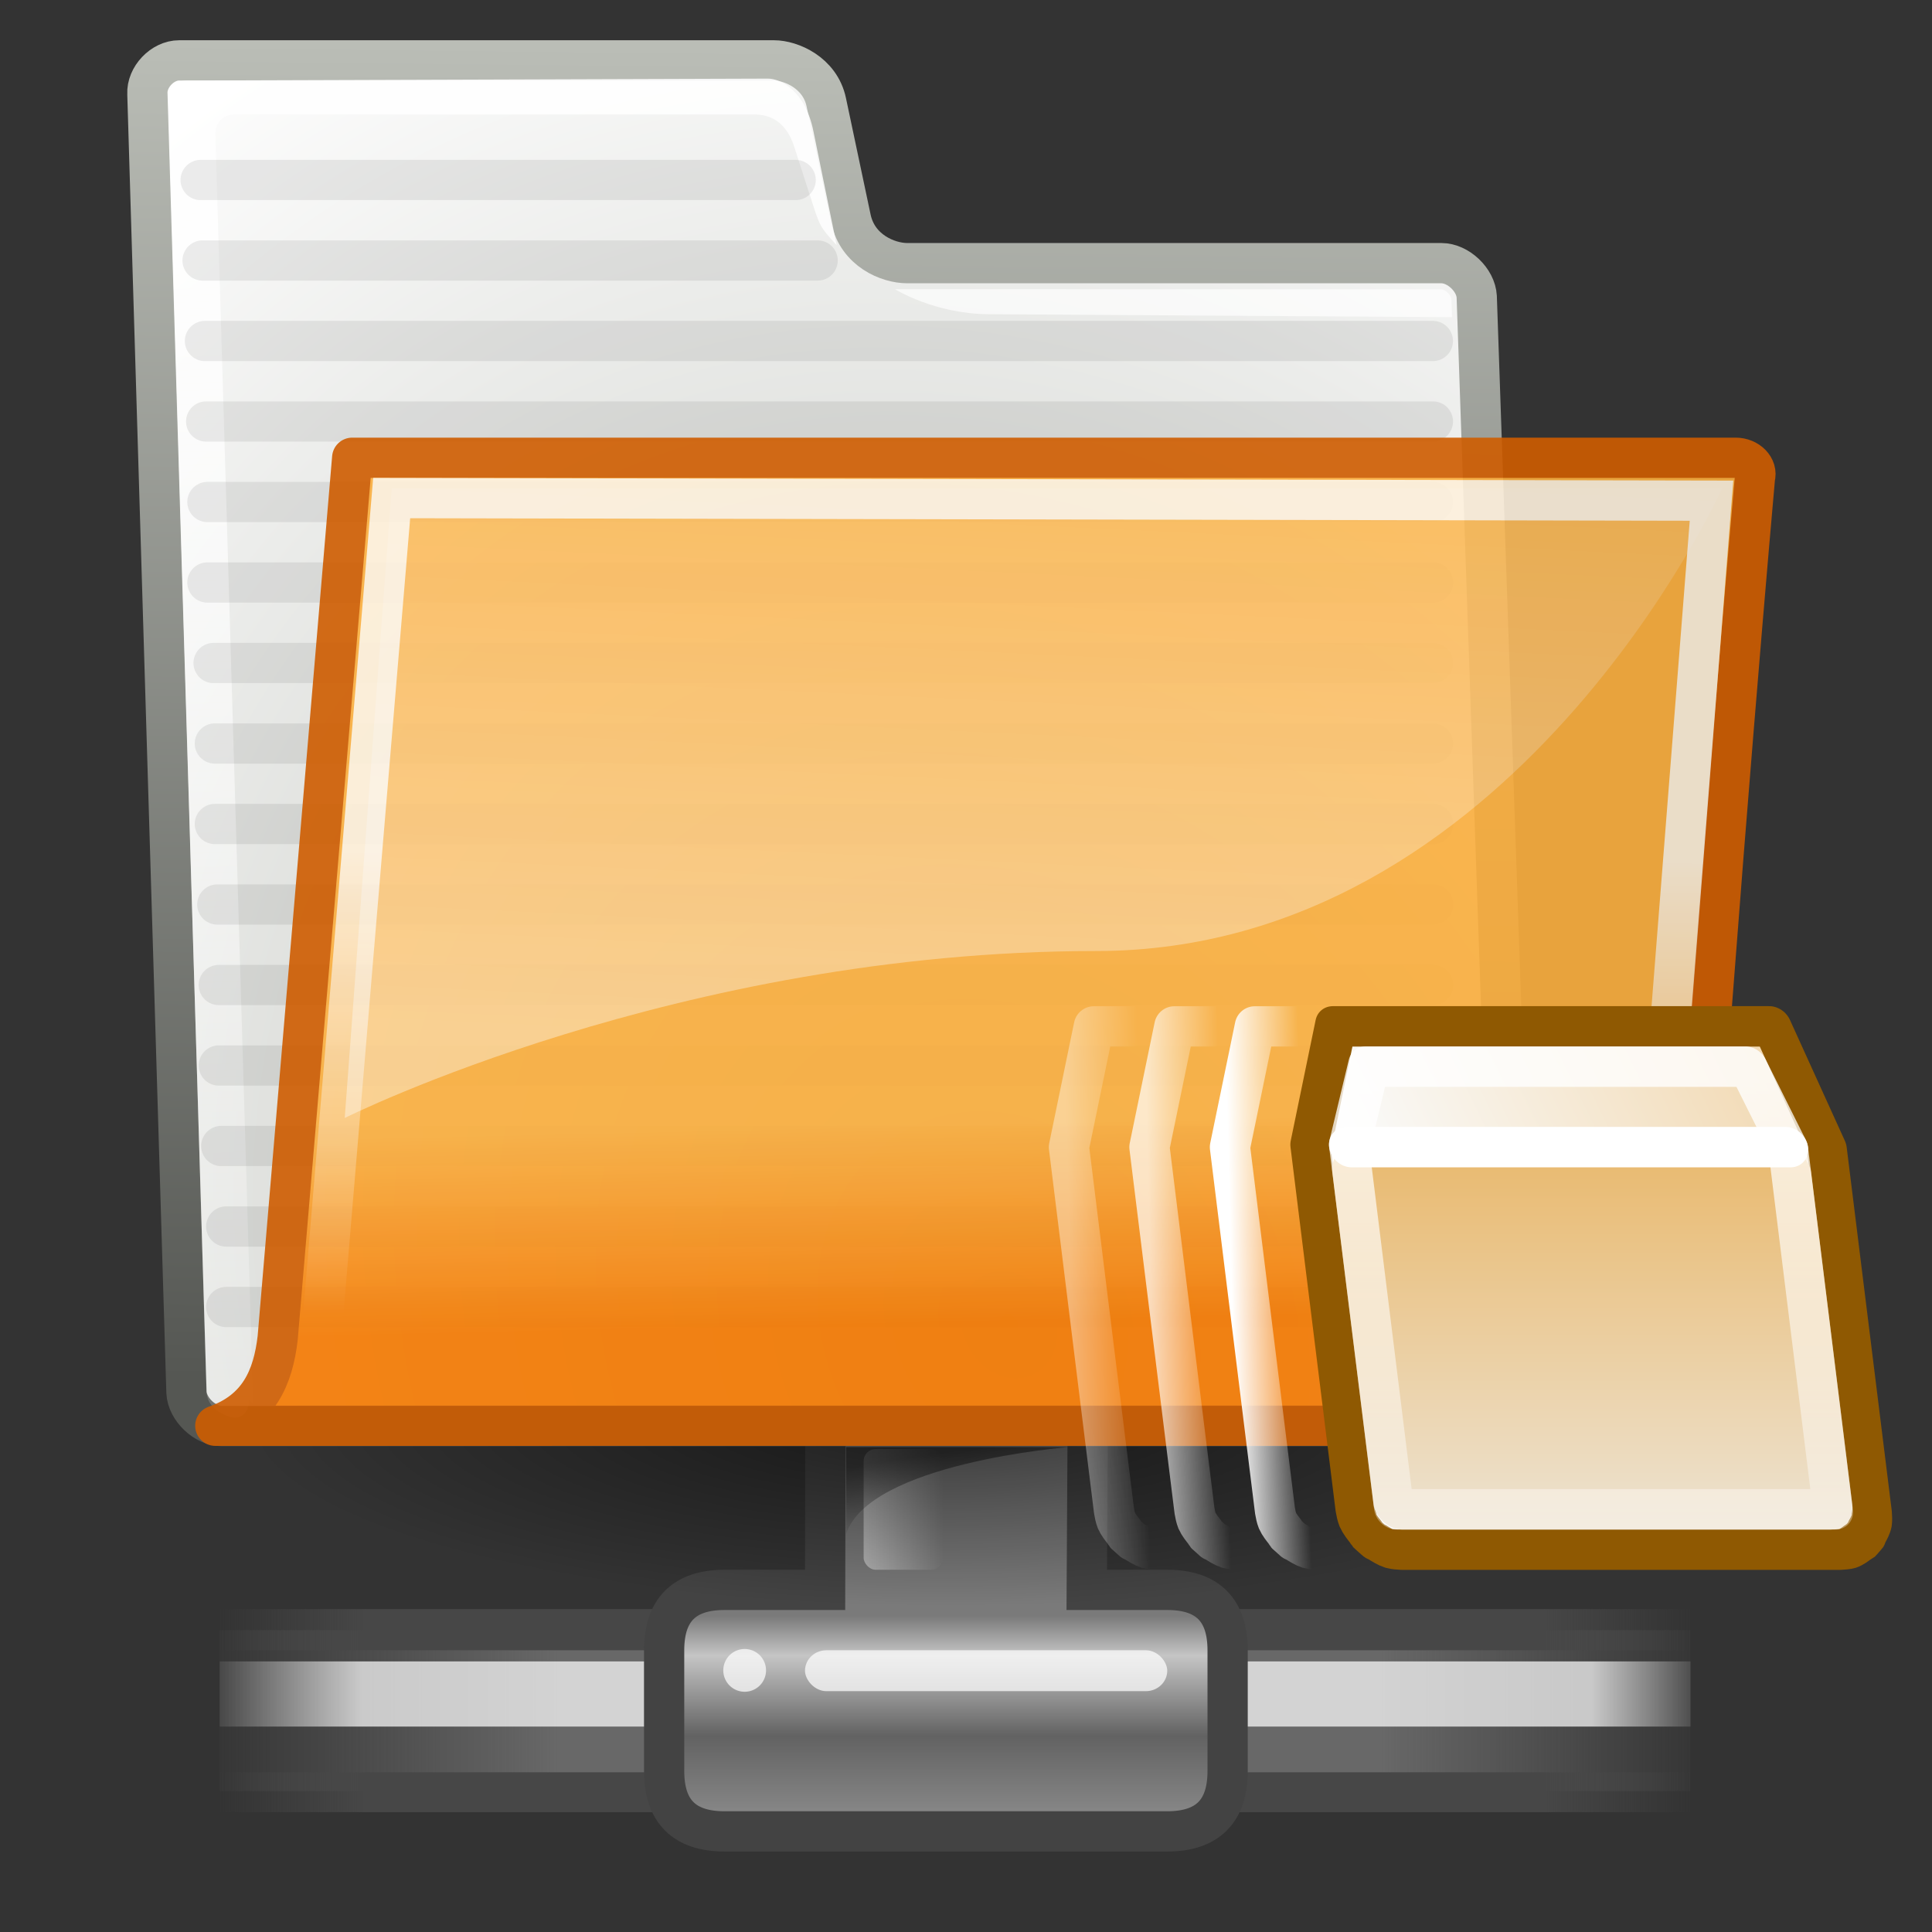<?xml version="1.0" encoding="UTF-8" standalone="no"?>
<!-- Created with Inkscape (http://www.inkscape.org/) -->
<svg
   xmlns:dc="http://purl.org/dc/elements/1.1/"
   xmlns:cc="http://web.resource.org/cc/"
   xmlns:rdf="http://www.w3.org/1999/02/22-rdf-syntax-ns#"
   xmlns:svg="http://www.w3.org/2000/svg"
   xmlns="http://www.w3.org/2000/svg"
   xmlns:xlink="http://www.w3.org/1999/xlink"
   xmlns:sodipodi="http://sodipodi.sourceforge.net/DTD/sodipodi-0.dtd"
   xmlns:inkscape="http://www.inkscape.org/namespaces/inkscape"
   width="48"
   height="48"
   id="svg97"
   sodipodi:version="0.32"
   inkscape:version="0.45"
   sodipodi:docbase="/home/lapo/Icone/tangerine-icon-theme/scalable/places"
   sodipodi:docname="folder-remote-ftp.svg"
   inkscape:export-filename="/home/lapo/Desktop/folder-remote-ftp.png"
   inkscape:export-xdpi="90.000000"
   inkscape:export-ydpi="90.000000"
   version="1.0"
   inkscape:output_extension="org.inkscape.output.svg.inkscape">
  <rect width="100%" height="100%" fill="#333333" stroke="none"/>
  <defs
     id="defs3">
    <linearGradient
       id="linearGradient3559">
      <stop
         style="stop-color:#ffffff;stop-opacity:1;"
         offset="0"
         id="stop3561" />
      <stop
         style="stop-color:#ffffff;stop-opacity:0;"
         offset="1"
         id="stop3563" />
    </linearGradient>
    <linearGradient
       inkscape:collect="always"
       id="linearGradient2564">
      <stop
         style="stop-color:#e9b96e;stop-opacity:1;"
         offset="0"
         id="stop2566" />
      <stop
         style="stop-color:#eeeeec"
         offset="1"
         id="stop2568" />
    </linearGradient>
    <linearGradient
       inkscape:collect="always"
       id="linearGradient2540">
      <stop
         style="stop-color:#e9b96e;stop-opacity:1;"
         offset="0"
         id="stop2542" />
      <stop
         style="stop-color:#fafaf9;stop-opacity:1"
         offset="1"
         id="stop2544" />
    </linearGradient>
    <linearGradient
       inkscape:collect="always"
       id="linearGradient2510">
      <stop
         style="stop-color:#ffffff;stop-opacity:1;"
         offset="0"
         id="stop2512" />
      <stop
         style="stop-color:#ffffff;stop-opacity:0;"
         offset="1"
         id="stop2514" />
    </linearGradient>
    <linearGradient
       inkscape:collect="always"
       id="linearGradient9806">
      <stop
         style="stop-color:#000000;stop-opacity:1;"
         offset="0"
         id="stop9808" />
      <stop
         style="stop-color:#000000;stop-opacity:0;"
         offset="1"
         id="stop9810" />
    </linearGradient>
    <linearGradient
       id="linearGradient9766">
      <stop
         style="stop-color:#f57900"
         offset="0"
         id="stop9768" />
      <stop
         style="stop-color:#fcaf3e"
         offset="1"
         id="stop9770" />
    </linearGradient>
    <linearGradient
       id="linearGradient319">
      <stop
         id="stop320"
         offset="0"
         style="stop-color:#ffffff;stop-opacity:1;" />
      <stop
         id="stop321"
         offset="1"
         style="stop-color:#ffffff;stop-opacity:0;" />
    </linearGradient>
    <linearGradient
       id="linearGradient1789">
      <stop
         style="stop-color:#babdb6"
         offset="0"
         id="stop1790" />
      <stop
         style="stop-color:#ffffff;stop-opacity:1;"
         offset="1"
         id="stop1791" />
    </linearGradient>
    <linearGradient
       id="linearGradient3983">
      <stop
         style="stop-color:#ffffff;stop-opacity:0.876;"
         offset="0"
         id="stop3984" />
      <stop
         style="stop-color:#fffffe;stop-opacity:0;"
         offset="1"
         id="stop3985" />
    </linearGradient>
    <linearGradient
       y2="31.49"
       x2="28.784"
       y1="29.943"
       x1="28.633"
       gradientTransform="matrix(0.811,0,0,1.233,0.457,-0.852)"
       gradientUnits="userSpaceOnUse"
       id="linearGradient1437"
       xlink:href="#linearGradient264"
       inkscape:collect="always" />
    <linearGradient
       id="linearGradient264">
      <stop
         style="stop-color:#000000;stop-opacity:0.503;"
         offset="0"
         id="stop265" />
      <stop
         style="stop-color:#000000;stop-opacity:0;"
         offset="1"
         id="stop266" />
    </linearGradient>
    <linearGradient
       y2="22.228"
       x2="38.105"
       y1="22.228"
       x1="36.373"
       gradientTransform="matrix(1.139,0,0,1.732,-19.96,-0.977)"
       gradientUnits="userSpaceOnUse"
       id="linearGradient1439"
       xlink:href="#linearGradient218"
       inkscape:collect="always" />
    <linearGradient
       id="linearGradient218">
      <stop
         style="stop-color:#ffffff;stop-opacity:0.449;"
         offset="0"
         id="stop219" />
      <stop
         style="stop-color:#ffffff;stop-opacity:0;"
         offset="1"
         id="stop222" />
    </linearGradient>
    <linearGradient
       inkscape:collect="always"
       xlink:href="#linearGradient204"
       id="linearGradient203"
       gradientTransform="matrix(0.984,0,0,1.016,0.457,0.523)"
       x1="23.1"
       y1="39.026"
       x2="23.1"
       y2="43.915"
       gradientUnits="userSpaceOnUse" />
    <linearGradient
       id="linearGradient204">
      <stop
         style="stop-color:#7a7a7a;stop-opacity:1;"
         offset="0"
         id="stop205" />
      <stop
         style="stop-color:#c5c5c5;stop-opacity:1;"
         offset="0.198"
         id="stop207" />
      <stop
         style="stop-color:#626262;stop-opacity:1;"
         offset="0.599"
         id="stop208" />
      <stop
         style="stop-color:#888888;stop-opacity:1;"
         offset="1"
         id="stop206" />
    </linearGradient>
    <linearGradient
       y2="117.827"
       x2="15.343"
       y1="117.827"
       x1="1.642"
       gradientTransform="matrix(2.74,0,0,0.148,0.457,24.709)"
       gradientUnits="userSpaceOnUse"
       id="linearGradient1441"
       xlink:href="#linearGradient178"
       inkscape:collect="always" />
    <linearGradient
       id="linearGradient178">
      <stop
         style="stop-color:#ffffff;stop-opacity:0;"
         offset="0"
         id="stop179" />
      <stop
         style="stop-color:#ffffff;stop-opacity:0.707;"
         offset="0.108"
         id="stop180" />
      <stop
         style="stop-color:#ffffff;stop-opacity:0.707;"
         offset="0.921"
         id="stop181" />
      <stop
         style="stop-color:#ffffff;stop-opacity:0;"
         offset="1"
         id="stop182" />
    </linearGradient>
    <linearGradient
       y2="372.578"
       x2="5.086"
       y1="372.578"
       x1="0.612"
       gradientTransform="matrix(8.169,0,0,0.229,0.457,-36.568)"
       gradientUnits="userSpaceOnUse"
       id="linearGradient1443"
       xlink:href="#linearGradient272"
       inkscape:collect="always" />
    <linearGradient
       id="linearGradient272">
      <stop
         style="stop-color:#474747;stop-opacity:0;"
         offset="0"
         id="stop273" />
      <stop
         style="stop-color:#474747;stop-opacity:1;"
         offset="0.1"
         id="stop275" />
      <stop
         style="stop-color:#474747;stop-opacity:1;"
         offset="0.9"
         id="stop276" />
      <stop
         style="stop-color:#474747;stop-opacity:0;"
         offset="1"
         id="stop274" />
    </linearGradient>
    <linearGradient
       y2="372.578"
       x2="5.086"
       y1="372.578"
       x1="0.612"
       gradientTransform="matrix(8.169,0,0,0.221,0.457,-37.868)"
       gradientUnits="userSpaceOnUse"
       id="linearGradient1445"
       xlink:href="#linearGradient272"
       inkscape:collect="always" />
    <linearGradient
       y2="117.827"
       x2="15.343"
       y1="117.827"
       x1="1.642"
       gradientTransform="matrix(2.74,0,0,0.365,0.457,-0.477)"
       gradientUnits="userSpaceOnUse"
       id="linearGradient1447"
       xlink:href="#linearGradient158"
       inkscape:collect="always" />
    <linearGradient
       id="linearGradient158">
      <stop
         style="stop-color:#686868;stop-opacity:0;"
         offset="0"
         id="stop159" />
      <stop
         style="stop-color:#686868;stop-opacity:1;"
         offset="0.238"
         id="stop162" />
      <stop
         style="stop-color:#686868;stop-opacity:1;"
         offset="0.781"
         id="stop163" />
      <stop
         style="stop-color:#686868;stop-opacity:0;"
         offset="1"
         id="stop160" />
    </linearGradient>
    <radialGradient
       inkscape:collect="always"
       xlink:href="#linearGradient9806"
       id="radialGradient1555"
       gradientUnits="userSpaceOnUse"
       gradientTransform="matrix(1,0,0,0.242,4.618518e-13,31.506)"
       cx="24.351"
       cy="41.592"
       fx="24.351"
       fy="41.592"
       r="19.136" />
    <linearGradient
       gradientUnits="userSpaceOnUse"
       y2="38.277"
       x2="0.929"
       y1="5.09"
       x1="1.282"
       id="linearGradient2284"
       xlink:href="#linearGradient2278"
       inkscape:collect="always" />
    <linearGradient
       gradientUnits="userSpaceOnUse"
       y2="9.769"
       x2="23.688"
       y1="30.099"
       x1="22.736"
       id="linearGradient2274"
       xlink:href="#linearGradient2268"
       inkscape:collect="always" />
    <linearGradient
       y2="46.689"
       x2="12.854"
       y1="32.567"
       x1="13.036"
       gradientTransform="matrix(1.317,0,0,0.816,-0.88,-1.318)"
       gradientUnits="userSpaceOnUse"
       id="linearGradient2259"
       xlink:href="#linearGradient319"
       inkscape:collect="always" />
    <linearGradient
       y2="32.05"
       x2="22.065"
       y1="36.988"
       x1="22.176"
       gradientUnits="userSpaceOnUse"
       id="linearGradient2257"
       xlink:href="#linearGradient9766"
       inkscape:collect="always" />
    <linearGradient
       y2="66.834"
       x2="9.898"
       y1="13.773"
       x1="6.23"
       gradientTransform="matrix(1.517,0,0,0.709,-0.88,-1.318)"
       gradientUnits="userSpaceOnUse"
       id="linearGradient491"
       xlink:href="#linearGradient3983"
       inkscape:collect="always" />
    <radialGradient
       r="30.905"
       fy="37.518"
       fx="20.706"
       cy="37.518"
       cx="20.706"
       gradientTransform="matrix(1.055,-2.734504e-2,0.178,1.191,-3.572,-7.125)"
       gradientUnits="userSpaceOnUse"
       id="radialGradient238"
       xlink:href="#linearGradient1789"
       inkscape:collect="always" />
    <linearGradient
       id="linearGradient2268"
       inkscape:collect="always">
      <stop
         id="stop2270"
         offset="0"
         style="stop-color:#ffffff;stop-opacity:1;" />
      <stop
         id="stop2272"
         offset="1"
         style="stop-color:#ffffff;stop-opacity:0;" />
    </linearGradient>
    <linearGradient
       id="linearGradient2278"
       inkscape:collect="always">
      <stop
         id="stop2280"
         offset="0"
         style="stop-color:#babdb6" />
      <stop
         id="stop2282"
         offset="1"
         style="stop-color:#555753" />
    </linearGradient>
    <linearGradient
       inkscape:collect="always"
       xlink:href="#linearGradient2540"
       id="linearGradient1477"
       gradientUnits="userSpaceOnUse"
       gradientTransform="translate(-13.5,-10.125)"
       x1="52.665"
       y1="24.479"
       x2="32.946"
       y2="31.704" />
    <linearGradient
       inkscape:collect="always"
       xlink:href="#linearGradient2564"
       id="linearGradient1479"
       gradientUnits="userSpaceOnUse"
       gradientTransform="translate(-13.5,-10.125)"
       x1="43.487"
       y1="31.5"
       x2="43.487"
       y2="43.581" />
    <linearGradient
       inkscape:collect="always"
       xlink:href="#linearGradient2510"
       id="linearGradient1481"
       gradientUnits="userSpaceOnUse"
       gradientTransform="translate(-13.5,-10.125)"
       x1="31.782"
       y1="29.869"
       x2="31.782"
       y2="48.894" />
    <linearGradient
       inkscape:collect="always"
       xlink:href="#linearGradient3559"
       id="linearGradient1483"
       gradientUnits="userSpaceOnUse"
       x1="30.535"
       y1="32.444"
       x2="32.351"
       y2="32.399" />
    <linearGradient
       inkscape:collect="always"
       xlink:href="#linearGradient3559"
       id="linearGradient1485"
       gradientUnits="userSpaceOnUse"
       gradientTransform="translate(-2,0)"
       x1="30.535"
       y1="32.444"
       x2="32.351"
       y2="32.399" />
    <linearGradient
       inkscape:collect="always"
       xlink:href="#linearGradient3559"
       id="linearGradient1487"
       gradientUnits="userSpaceOnUse"
       gradientTransform="translate(-4,0)"
       x1="30.535"
       y1="32.444"
       x2="32.351"
       y2="32.399" />
  </defs>
  <sodipodi:namedview
     fill="#fce94f"
     id="base"
     pagecolor="#ffffff"
     bordercolor="#666666"
     borderopacity="1"
     inkscape:pageopacity="0.0"
     inkscape:pageshadow="2"
     inkscape:zoom="1"
     inkscape:cx="31.16616"
     inkscape:cy="24.446515"
     inkscape:current-layer="layer1"
     showgrid="false"
     inkscape:grid-bbox="false"
     inkscape:document-units="px"
     inkscape:window-width="1036"
     inkscape:window-height="945"
     inkscape:window-x="224"
     inkscape:window-y="26"
     inkscape:showpageshadow="false"
     stroke="#eeeeec"
     showborder="false"
     inkscape:guide-bbox="true"
     inkscape:guide-points="true"
     gridspacingx="0.5px"
     gridspacingy="0.5px"
     gridempspacing="2"
     inkscape:grid-points="true"
     showguides="true" />
  <g
     id="layer1"
     inkscape:label="Folder"
     inkscape:groupmode="layer"
     style="display:inline">
    <g
       id="g1405">
      <g
         transform="translate(-5.273559e-16,-2.2756e-2)"
         id="g1537">
        <g
           id="g1539"
           inkscape:label="Folder">
          <rect
             y="40.523"
             x="5.457"
             height="4"
             width="36.543"
             id="rect69"
             style="color:#000000;fill:url(#linearGradient1447);fill-opacity:1;fill-rule:nonzero;stroke:none;stroke-width:1;stroke-linecap:butt;stroke-linejoin:miter;marker:none;marker-start:none;marker-mid:none;marker-end:none;stroke-miterlimit:4;stroke-dashoffset:0;stroke-opacity:1;visibility:visible;display:block;overflow:visible" />
          <rect
             y="44.055"
             x="5.457"
             height="0.99"
             width="36.543"
             id="rect255"
             style="color:#000000;fill:url(#linearGradient1445);fill-opacity:1;fill-rule:nonzero;stroke:none;stroke-width:1;stroke-linecap:butt;stroke-linejoin:miter;marker:none;marker-start:none;marker-mid:none;marker-end:none;stroke-miterlimit:4;stroke-dashoffset:0;stroke-opacity:1;visibility:visible;display:block;overflow:visible" />
          <rect
             y="40"
             x="5.457"
             height="1.023"
             width="36.543"
             id="rect250"
             style="color:#000000;fill:url(#linearGradient1443);fill-opacity:1;fill-rule:nonzero;stroke:none;stroke-width:1;stroke-linecap:butt;stroke-linejoin:miter;marker:none;marker-start:none;marker-mid:none;marker-end:none;stroke-miterlimit:4;stroke-dashoffset:0;stroke-opacity:1;visibility:visible;display:block;overflow:visible" />
          <rect
             y="41.3"
             x="5.457"
             height="1.619"
             width="36.543"
             id="rect176"
             style="color:#000000;fill:url(#linearGradient1441);fill-opacity:1;fill-rule:nonzero;stroke:none;stroke-width:1;stroke-linecap:butt;stroke-linejoin:miter;marker:none;marker-start:none;marker-mid:none;marker-end:none;stroke-miterlimit:4;stroke-dashoffset:0;stroke-opacity:1;visibility:visible;display:block;overflow:visible" />
          <path
             id="rect183"
             d="M 21.923,29.992 C 21.14,29.992 20.517,30.614 20.517,31.398 L 20.5,39.523 L 18,39.523 C 17,39.523 16.5,40.023 16.5,41.023 L 16.5,44.023 C 16.5,45.023 17,45.523 18,45.523 L 29,45.523 C 30,45.523 30.5,45.023 30.5,44.023 L 30.5,41.023 C 30.5,40.023 30,39.523 29,39.523 L 27,39.523 L 27.048,31.398 C 27.048,30.614 26.426,29.992 25.642,29.992 L 21.923,29.992 z "
             style="color:#000000;fill:url(#linearGradient203);fill-opacity:1;fill-rule:nonzero;stroke:#434343;stroke-width:1;stroke-linecap:butt;stroke-linejoin:miter;marker:none;marker-start:none;marker-mid:none;marker-end:none;stroke-miterlimit:4;stroke-dashoffset:0;stroke-opacity:1;visibility:visible;display:block;overflow:visible"
             sodipodi:nodetypes="ccccccccccccccc" />
          <rect
             ry="0.3"
             rx="0.3"
             y="36.023"
             x="21.457"
             height="3"
             width="1.972"
             id="rect209"
             style="color:#000000;fill:url(#linearGradient1439);fill-opacity:1;fill-rule:nonzero;stroke:none;stroke-width:1;stroke-linecap:butt;stroke-linejoin:miter;marker:none;marker-start:none;marker-mid:none;marker-end:none;stroke-miterlimit:4;stroke-dashoffset:0;stroke-opacity:1;visibility:visible;display:block;overflow:visible" />
          <path
             sodipodi:nodetypes="cccc"
             id="path258"
             d="M 26.551,35.976 L 21.02,35.976 C 21.02,35.976 21.02,37.663 21.02,38.148 C 21.567,36.367 26.551,35.976 26.551,35.976 z "
             style="color:#000000;fill:url(#linearGradient1437);fill-opacity:1;fill-rule:nonzero;stroke:none;stroke-width:1;stroke-linecap:butt;stroke-linejoin:miter;marker:none;marker-start:none;marker-mid:none;marker-end:none;stroke-miterlimit:4;stroke-dashoffset:0;stroke-opacity:1;visibility:visible;display:block;overflow:visible" />
          <g
             style="fill:#ffffff;fill-opacity:0.72"
             id="g236"
             transform="translate(-0.57,0.851)">
            <rect
               ry="0.508"
               rx="0.531"
               y="40.172"
               x="20.57"
               height="1.016"
               width="9"
               id="rect226"
               style="color:#000000;fill-rule:nonzero;stroke:none;stroke-width:1.14;stroke-linecap:round;stroke-linejoin:round;marker:none;marker-start:none;marker-mid:none;marker-end:none;stroke-miterlimit:4;stroke-dashoffset:0;stroke-opacity:1;visibility:visible;display:block;overflow:visible" />
            <path
               transform="translate(0.602,4.6911e-2)"
               d="M 19 40.625 A 0.531 0.531 0 1 1  17.938,40.625 A 0.531 0.531 0 1 1  19 40.625 z"
               sodipodi:ry="0.53125"
               sodipodi:rx="0.53125"
               sodipodi:cy="40.625"
               sodipodi:cx="18.46875"
               id="path235"
               style="color:#000000;fill-rule:nonzero;stroke:none;stroke-width:1.14;stroke-linecap:round;stroke-linejoin:round;marker:none;marker-start:none;marker-mid:none;marker-end:none;stroke-miterlimit:4;stroke-dashoffset:0;stroke-opacity:1;visibility:visible;display:block;overflow:visible"
               sodipodi:type="arc" />
          </g>
          <path
             sodipodi:type="arc"
             style="opacity:0.557;color:#000000;fill:url(#radialGradient1555);fill-opacity:1;fill-rule:nonzero;stroke:none;stroke-width:1;stroke-linecap:round;stroke-linejoin:round;marker:none;marker-start:none;marker-mid:none;marker-end:none;stroke-miterlimit:4;stroke-dasharray:none;stroke-dashoffset:0;stroke-opacity:1;visibility:visible;display:inline;overflow:visible"
             id="path1551"
             sodipodi:cx="24.35099"
             sodipodi:cy="41.591846"
             sodipodi:rx="19.136078"
             sodipodi:ry="4.6403885"
             d="M 43.487 41.592 A 19.136 4.64 0 1 1  5.215,41.592 A 19.136 4.64 0 1 1  43.487 41.592 z"
             transform="matrix(0.915,0,0,1.01,1.231,-6.716)" />
        </g>
        <g
           id="g1553"
           inkscape:label="pattern" />
      </g>
      <g
         transform="translate(0.111,-4.09)"
         id="g1514"
         inkscape:label="Folder">
        <path
           d="M 4.522,38.687 C 4.544,39.104 4.982,39.52 5.398,39.52 L 36.725,39.52 C 37.141,39.52 37.536,39.104 37.514,38.687 L 36.578,11.461 C 36.556,11.044 36.118,10.628 35.701,10.628 L 22.431,10.628 C 21.945,10.628 21.196,10.312 21.029,9.521 L 20.417,6.628 C 20.262,5.893 19.535,5.59 19.119,5.59 L 4.34,5.59 C 3.924,5.59 3.529,6.007 3.551,6.423 L 4.522,38.687 z "
           id="path1517"
           style="fill:url(#radialGradient238);fill-opacity:1;fill-rule:nonzero;stroke:url(#linearGradient2284);stroke-width:1;stroke-linecap:round;stroke-linejoin:round;stroke-miterlimit:4;stroke-dasharray:none;stroke-opacity:1"
           sodipodi:nodetypes="ccccccssssccc" />
        <path
           style="opacity:1;color:#000000;fill:url(#linearGradient491);fill-opacity:1;fill-rule:nonzero;stroke:none;stroke-width:1.214;stroke-linecap:butt;stroke-linejoin:miter;marker:none;marker-start:none;marker-mid:none;marker-end:none;stroke-miterlimit:4;stroke-dashoffset:0;stroke-opacity:1;visibility:visible;display:block;overflow:visible"
           d="M 6.068,38.864 C 6.085,39.176 5.887,39.384 5.57,39.28 L 5.57,39.28 C 5.252,39.176 5.033,38.968 5.017,38.656 L 4.069,6.591 C 4.053,6.279 4.234,6.091 4.546,6.091 L 18.968,6.043 C 19.281,6.043 19.9,6.343 20.101,7.365 L 20.675,10.181 C 20.248,9.715 20.256,9.701 20.037,9.024 L 19.631,7.765 C 19.412,7.037 18.933,6.933 18.621,6.933 L 5.733,6.933 C 5.421,6.933 5.224,7.141 5.24,7.453 L 6.178,38.968 L 6.068,38.864 z "
           id="path1519"
           sodipodi:nodetypes="cccccccccscccccc" />
        <g
           style="fill:#ffffff;fill-opacity:0.757;fill-rule:nonzero;stroke:none;stroke-width:0.999;stroke-miterlimit:4"
           id="g1521"
           transform="matrix(1.041,0,5.449252e-2,1.041,-8.67,2.671)"
           inkscape:export-filename="/home/jimmac/ximian_art/icons/nautilus/suse93/gnome-fs-directory.png"
           inkscape:export-xdpi="74.800003"
           inkscape:export-ydpi="74.800003">
          <path
             style="opacity:0.682;fill:#ffffff;fill-opacity:1"
             d="M 42.417,8.515 C 42.422,8.418 42.289,8.268 42.182,8.268 L 29.151,8.266 C 29.151,8.266 30.062,8.854 31.352,8.862 L 42.406,8.933 C 42.417,8.722 42.409,8.677 42.417,8.515 z "
             id="path1523"
             sodipodi:nodetypes="cscscs" />
        </g>
        <g
           id="g1525"
           style="opacity:0.639">
          <path
             style="opacity:0.114;color:#000000;fill:#729fcf;fill-opacity:1;fill-rule:nonzero;stroke:#000000;stroke-width:1;stroke-linecap:round;stroke-linejoin:round;marker:none;marker-start:none;marker-mid:none;marker-end:none;stroke-miterlimit:4;stroke-dasharray:none;stroke-dashoffset:0;stroke-opacity:1;visibility:visible;display:inline;overflow:visible"
             d="M 5.227,22.562 L 35.492,22.562"
             id="path1527"
             sodipodi:nodetypes="cc" />
          <path
             style="opacity:0.114;color:#000000;fill:#729fcf;fill-opacity:1;fill-rule:nonzero;stroke:#000000;stroke-width:1;stroke-linecap:round;stroke-linejoin:round;marker:none;marker-start:none;marker-mid:none;marker-end:none;stroke-miterlimit:4;stroke-dasharray:none;stroke-dashoffset:0;stroke-opacity:1;visibility:visible;display:inline;overflow:visible"
             d="M 5.042,18.562 L 35.489,18.562"
             id="path1529"
             sodipodi:nodetypes="cc" />
          <path
             sodipodi:nodetypes="cc"
             id="path1531"
             d="M 4.981,12.562 L 35.488,12.562"
             style="opacity:0.114;color:#000000;fill:#729fcf;fill-opacity:1;fill-rule:nonzero;stroke:#000000;stroke-width:1;stroke-linecap:round;stroke-linejoin:round;marker:none;marker-start:none;marker-mid:none;marker-end:none;stroke-miterlimit:4;stroke-dasharray:none;stroke-dashoffset:0;stroke-opacity:1;visibility:visible;display:inline;overflow:visible" />
          <path
             sodipodi:nodetypes="cc"
             id="path1533"
             d="M 5.386,32.562 L 35.495,32.562"
             style="opacity:0.114;color:#000000;fill:#729fcf;fill-opacity:1;fill-rule:nonzero;stroke:#000000;stroke-width:1;stroke-linecap:round;stroke-linejoin:round;marker:none;marker-start:none;marker-mid:none;marker-end:none;stroke-miterlimit:4;stroke-dasharray:none;stroke-dashoffset:0;stroke-opacity:1;visibility:visible;display:inline;overflow:visible" />
          <path
             style="opacity:0.114;color:#000000;fill:#729fcf;fill-opacity:1;fill-rule:nonzero;stroke:#000000;stroke-width:1;stroke-linecap:round;stroke-linejoin:round;marker:none;marker-start:none;marker-mid:none;marker-end:none;stroke-miterlimit:4;stroke-dasharray:none;stroke-dashoffset:0;stroke-opacity:1;visibility:visible;display:inline;overflow:visible"
             d="M 5.509,34.562 L 35.497,34.562"
             id="path1535"
             sodipodi:nodetypes="cc" />
          <path
             sodipodi:nodetypes="cc"
             id="path1537"
             d="M 5.042,16.562 L 35.489,16.562"
             style="opacity:0.114;color:#000000;fill:#729fcf;fill-opacity:1;fill-rule:nonzero;stroke:#000000;stroke-width:1;stroke-linecap:round;stroke-linejoin:round;marker:none;marker-start:none;marker-mid:none;marker-end:none;stroke-miterlimit:4;stroke-dasharray:none;stroke-dashoffset:0;stroke-opacity:1;visibility:visible;display:inline;overflow:visible" />
          <path
             style="opacity:0.114;color:#000000;fill:#729fcf;fill-opacity:1;fill-rule:nonzero;stroke:#000000;stroke-width:1;stroke-linecap:round;stroke-linejoin:round;marker:none;marker-start:none;marker-mid:none;marker-end:none;stroke-miterlimit:4;stroke-dasharray:none;stroke-dashoffset:0;stroke-opacity:1;visibility:visible;display:inline;overflow:visible"
             d="M 5.011,14.562 L 35.489,14.562"
             id="path1539"
             sodipodi:nodetypes="cc" />
          <path
             style="opacity:0.114;color:#000000;fill:#729fcf;fill-opacity:1;fill-rule:nonzero;stroke:#000000;stroke-width:1;stroke-linecap:round;stroke-linejoin:round;marker:none;marker-start:none;marker-mid:none;marker-end:none;stroke-miterlimit:4;stroke-dasharray:none;stroke-dashoffset:0;stroke-opacity:1;visibility:visible;display:inline;overflow:visible"
             d="M 4.922,10.562 L 20.203,10.562"
             id="path1541"
             sodipodi:nodetypes="cc" />
          <path
             sodipodi:nodetypes="cc"
             id="path1543"
             d="M 4.874,8.562 L 19.657,8.562"
             style="opacity:0.114;color:#000000;fill:#729fcf;fill-opacity:1;fill-rule:nonzero;stroke:#000000;stroke-width:1;stroke-linecap:round;stroke-linejoin:round;marker:none;marker-start:none;marker-mid:none;marker-end:none;stroke-miterlimit:4;stroke-dasharray:none;stroke-dashoffset:0;stroke-opacity:1;visibility:visible;display:inline;overflow:visible" />
          <path
             sodipodi:nodetypes="cc"
             id="path1545"
             d="M 5.325,28.562 L 35.494,28.562"
             style="opacity:0.114;color:#000000;fill:#729fcf;fill-opacity:1;fill-rule:nonzero;stroke:#000000;stroke-width:1;stroke-linecap:round;stroke-linejoin:round;marker:none;marker-start:none;marker-mid:none;marker-end:none;stroke-miterlimit:4;stroke-dasharray:none;stroke-dashoffset:0;stroke-opacity:1;visibility:visible;display:inline;overflow:visible" />
          <path
             style="opacity:0.114;color:#000000;fill:#729fcf;fill-opacity:1;fill-rule:nonzero;stroke:#000000;stroke-width:1;stroke-linecap:round;stroke-linejoin:round;marker:none;marker-start:none;marker-mid:none;marker-end:none;stroke-miterlimit:4;stroke-dasharray:none;stroke-dashoffset:0;stroke-opacity:1;visibility:visible;display:inline;overflow:visible"
             d="M 5.288,26.562 L 35.493,26.562"
             id="path1547"
             sodipodi:nodetypes="cc" />
          <path
             sodipodi:nodetypes="cc"
             id="path1549"
             d="M 5.227,24.562 L 35.492,24.562"
             style="opacity:0.114;color:#000000;fill:#729fcf;fill-opacity:1;fill-rule:nonzero;stroke:#000000;stroke-width:1;stroke-linecap:round;stroke-linejoin:round;marker:none;marker-start:none;marker-mid:none;marker-end:none;stroke-miterlimit:4;stroke-dasharray:none;stroke-dashoffset:0;stroke-opacity:1;visibility:visible;display:inline;overflow:visible" />
          <path
             sodipodi:nodetypes="cc"
             id="path1552"
             d="M 5.196,20.562 L 35.492,20.562"
             style="opacity:0.114;color:#000000;fill:#729fcf;fill-opacity:1;fill-rule:nonzero;stroke:#000000;stroke-width:1;stroke-linecap:round;stroke-linejoin:round;marker:none;marker-start:none;marker-mid:none;marker-end:none;stroke-miterlimit:4;stroke-dasharray:none;stroke-dashoffset:0;stroke-opacity:1;visibility:visible;display:inline;overflow:visible" />
          <path
             style="opacity:0.114;color:#000000;fill:#729fcf;fill-opacity:1;fill-rule:nonzero;stroke:#000000;stroke-width:1;stroke-linecap:round;stroke-linejoin:round;marker:none;marker-start:none;marker-mid:none;marker-end:none;stroke-miterlimit:4;stroke-dasharray:none;stroke-dashoffset:0;stroke-opacity:1;visibility:visible;display:inline;overflow:visible"
             d="M 5.325,30.562 L 35.494,30.562"
             id="path1554"
             sodipodi:nodetypes="cc" />
          <path
             sodipodi:nodetypes="cc"
             id="path1556"
             d="M 5.509,36.562 L 35.497,36.562"
             style="opacity:0.114;color:#000000;fill:#729fcf;fill-opacity:1;fill-rule:nonzero;stroke:#000000;stroke-width:1;stroke-linecap:round;stroke-linejoin:round;marker:none;marker-start:none;marker-mid:none;marker-end:none;stroke-miterlimit:4;stroke-dasharray:none;stroke-dashoffset:0;stroke-opacity:1;visibility:visible;display:inline;overflow:visible" />
        </g>
        <g
           id="g1558"
           style="opacity:0.9">
          <path
             inkscape:export-ydpi="74.800003"
             inkscape:export-xdpi="74.800003"
             inkscape:export-filename="/home/jimmac/ximian_art/icons/nautilus/suse93/gnome-fs-directory.png"
             sodipodi:nodetypes="cscccscc"
             id="path1560"
             d="M 39.784,39.511 C 40.927,39.467 41.747,38.414 41.831,37.19 C 42.622,25.641 43.49,15.958 43.49,15.958 C 43.562,15.71 43.322,15.463 43.01,15.463 L 8.639,15.463 C 8.639,15.463 6.788,37.33 6.788,37.33 C 6.674,38.312 6.322,39.134 5.238,39.513 L 39.784,39.511 z "
             style="color:#000000;fill:url(#linearGradient2257);fill-opacity:1;fill-rule:nonzero;stroke:#ce5c00;stroke-width:1;stroke-linecap:butt;stroke-linejoin:round;marker:none;marker-start:none;marker-mid:none;marker-end:none;stroke-miterlimit:4;stroke-dasharray:none;stroke-dashoffset:0;stroke-opacity:1;visibility:visible;display:block" />
          <path
             style="opacity:0.8;fill:none;fill-opacity:1;fill-rule:evenodd;stroke:url(#linearGradient2259);stroke-width:1px;stroke-linecap:round;stroke-linejoin:miter;stroke-opacity:1"
             d="M 9.62,16.464 L 42.411,16.529 L 40.837,36.531 C 40.753,37.602 40.387,37.959 38.965,37.959 C 37.093,37.959 10.287,37.927 7.57,37.927 C 7.803,37.606 7.904,36.938 7.905,36.922 L 9.62,16.464 z "
             id="path1562"
             sodipodi:nodetypes="ccsscsc" />
          <path
             style="opacity:0.4;fill:url(#linearGradient2274);fill-opacity:1;fill-rule:evenodd;stroke:none;stroke-width:1px;stroke-linecap:butt;stroke-linejoin:miter;stroke-opacity:1"
             d="M 9.62,16.223 L 8.454,31.866 C 8.454,31.866 16.75,27.718 27.12,27.718 C 37.49,27.718 42.675,16.223 42.675,16.223 L 9.62,16.223 z "
             id="path1564"
             sodipodi:nodetypes="ccccc" />
        </g>
      </g>
    </g>
  </g>
  <g
     inkscape:groupmode="layer"
     id="layer6"
     inkscape:label="FTP"
     style="display:inline">
    <g
       id="g1467"
       transform="translate(0,-3)">
      <g
         transform="matrix(0.991,0,0.124,1,12.041,10.125)"
         id="g2602">
        <path
           style="opacity:1;color:#000000;fill:url(#linearGradient1477);fill-opacity:1;fill-rule:nonzero;stroke:#8f5902;stroke-width:1.005;stroke-linecap:round;stroke-linejoin:round;marker:none;marker-start:none;marker-mid:none;marker-end:none;stroke-miterlimit:4;stroke-dasharray:none;stroke-dashoffset:0;stroke-opacity:1;visibility:visible;display:inline;overflow:visible"
           d="M 19.031,18.375 L 18.031,21.375 L 18.031,30.375 C 18.031,30.384 18.031,30.398 18.031,30.406 C 18.035,30.484 18.042,30.584 18.062,30.656 C 18.092,30.751 18.164,30.857 18.219,30.937 C 18.228,30.951 18.24,30.987 18.25,31 C 18.255,31.006 18.276,31.025 18.281,31.031 C 18.303,31.055 18.351,31.103 18.375,31.125 C 18.381,31.13 18.4,31.151 18.406,31.156 C 18.419,31.166 18.456,31.178 18.469,31.187 C 18.549,31.242 18.655,31.314 18.75,31.344 C 18.822,31.364 18.922,31.371 19,31.375 C 19.009,31.375 19.023,31.375 19.031,31.375 L 29.969,31.375 C 29.977,31.375 29.991,31.375 30,31.375 C 30.078,31.371 30.178,31.364 30.25,31.344 C 30.345,31.314 30.451,31.242 30.531,31.187 C 30.544,31.178 30.581,31.166 30.594,31.156 C 30.6,31.151 30.619,31.13 30.625,31.125 C 30.649,31.103 30.697,31.055 30.719,31.031 C 30.724,31.025 30.745,31.006 30.75,31 C 30.76,30.987 30.772,30.951 30.781,30.937 C 30.836,30.857 30.908,30.751 30.938,30.656 C 30.958,30.584 30.965,30.484 30.969,30.406 C 30.969,30.398 30.969,30.384 30.969,30.375 L 30.969,21.375 L 29.969,18.375 L 19.031,18.375 z "
           id="path2588"
           sodipodi:nodetypes="cccssssssssssccsssssssssscccc" />
        <rect
           style="opacity:1;color:#000000;fill:url(#linearGradient1479);fill-opacity:1;fill-rule:nonzero;stroke:none;stroke-width:1;stroke-linecap:round;stroke-linejoin:round;marker:none;marker-start:none;marker-mid:none;marker-end:none;stroke-miterlimit:4;stroke-dasharray:none;stroke-dashoffset:0;stroke-opacity:1;visibility:visible;display:inline;overflow:visible"
           id="rect2590"
           width="12"
           height="9.5"
           x="18.5"
           y="21.375"
           rx="0.624"
           ry="0.614" />
        <path
           style="opacity:0.8;color:#000000;fill:none;fill-opacity:1;fill-rule:nonzero;stroke:url(#linearGradient1481);stroke-width:1.005;stroke-linecap:round;stroke-linejoin:round;marker:none;marker-start:none;marker-mid:none;marker-end:none;stroke-miterlimit:4;stroke-dasharray:none;stroke-dashoffset:0;stroke-opacity:1;visibility:visible;display:inline;overflow:visible"
           d="M 19.735,19.375 L 19,21.375 L 19,30.375 L 30,30.375 L 30,21.375 L 29.243,19.375 L 19.735,19.375 z "
           id="path2592"
           sodipodi:nodetypes="ccccccc" />
        <path
           style="fill:none;fill-opacity:0.75;fill-rule:evenodd;stroke:#ffffff;stroke-width:1.005;stroke-linecap:round;stroke-linejoin:miter;stroke-miterlimit:4;stroke-dasharray:none;stroke-opacity:1;display:inline"
           d="M 19,21.375 L 30,21.375"
           id="path2594"
           sodipodi:nodetypes="cc" />
      </g>
      <path
         style="opacity:1;color:#000000;fill:none;fill-opacity:1;fill-rule:nonzero;stroke:url(#linearGradient1483);stroke-width:1;stroke-linecap:round;stroke-linejoin:round;marker:none;marker-start:none;marker-mid:none;marker-end:none;stroke-miterlimit:4;stroke-dasharray:none;stroke-dashoffset:0;stroke-opacity:1;visibility:visible;display:inline;overflow:visible"
         d="M 31.177,28.5 L 30.558,31.5 L 31.673,40.5 C 31.674,40.509 31.676,40.522 31.677,40.531 C 31.69,40.609 31.71,40.709 31.739,40.781 C 31.78,40.876 31.865,40.982 31.928,41.062 C 31.939,41.076 31.956,41.112 31.967,41.125 C 31.973,41.131 31.996,41.15 32.002,41.156 C 32.026,41.18 32.08,41.228 32.107,41.25 C 32.113,41.255 32.135,41.276 32.141,41.281 C 32.155,41.291 32.193,41.303 32.207,41.312 C 32.294,41.367 32.408,41.439 32.505,41.469 C 32.579,41.489 32.679,41.496 32.757,41.5 C 32.766,41.5 32.779,41.5 32.788,41.5 L 43.627,41.5 C 43.636,41.5 43.649,41.5 43.658,41.5 C 43.734,41.496 43.833,41.489 43.902,41.469 C 43.992,41.439 44.088,41.367 44.161,41.312 C 44.173,41.303 44.208,41.291 44.219,41.281 C 44.225,41.276 44.241,41.255 44.246,41.25 C 44.267,41.228 44.309,41.18 44.328,41.156 C 44.332,41.15 44.35,41.131 44.355,41.125 C 44.363,41.112 44.37,41.076 44.378,41.062 C 44.422,40.982 44.481,40.876 44.498,40.781 C 44.509,40.709 44.504,40.609 44.498,40.531 C 44.497,40.522 44.495,40.509 44.494,40.5 L 43.379,31.5 L 42.017,28.5 L 31.177,28.5 z "
         id="path3553"
         sodipodi:nodetypes="cccssssssssssccsssssssssscccc" />
      <path
         style="opacity:0.7;color:#000000;fill:none;fill-opacity:1;fill-rule:nonzero;stroke:url(#linearGradient1485);stroke-width:1;stroke-linecap:round;stroke-linejoin:round;marker:none;marker-start:none;marker-mid:none;marker-end:none;stroke-miterlimit:4;stroke-dasharray:none;stroke-dashoffset:0;stroke-opacity:1;visibility:visible;display:inline;overflow:visible"
         d="M 29.177,28.5 L 28.558,31.5 L 29.673,40.5 C 29.674,40.509 29.676,40.522 29.677,40.531 C 29.69,40.609 29.71,40.709 29.739,40.781 C 29.78,40.876 29.865,40.982 29.928,41.062 C 29.939,41.076 29.956,41.112 29.967,41.125 C 29.973,41.131 29.996,41.15 30.002,41.156 C 30.026,41.18 30.08,41.228 30.107,41.25 C 30.113,41.255 30.135,41.276 30.141,41.281 C 30.155,41.291 30.193,41.303 30.207,41.312 C 30.294,41.367 30.408,41.439 30.505,41.469 C 30.579,41.489 30.679,41.496 30.757,41.5 C 30.766,41.5 30.779,41.5 30.788,41.5 L 41.627,41.5 C 41.636,41.5 41.649,41.5 41.658,41.5 C 41.734,41.496 41.833,41.489 41.902,41.469 C 41.992,41.439 42.088,41.367 42.161,41.312 C 42.173,41.303 42.208,41.291 42.219,41.281 C 42.225,41.276 42.241,41.255 42.246,41.25 C 42.267,41.228 42.309,41.18 42.328,41.156 C 42.332,41.15 42.35,41.131 42.355,41.125 C 42.363,41.112 42.37,41.076 42.378,41.062 C 42.422,40.982 42.481,40.876 42.498,40.781 C 42.509,40.709 42.504,40.609 42.498,40.531 C 42.497,40.522 42.495,40.509 42.494,40.5 L 41.379,31.5 L 40.017,28.5 L 29.177,28.5 z "
         id="path3575"
         sodipodi:nodetypes="cccssssssssssccsssssssssscccc" />
      <path
         style="opacity:0.4;color:#000000;fill:none;fill-opacity:1;fill-rule:nonzero;stroke:url(#linearGradient1487);stroke-width:1;stroke-linecap:round;stroke-linejoin:round;marker:none;marker-start:none;marker-mid:none;marker-end:none;stroke-miterlimit:4;stroke-dasharray:none;stroke-dashoffset:0;stroke-opacity:1;visibility:visible;display:inline;overflow:visible"
         d="M 27.177,28.5 L 26.558,31.5 L 27.673,40.5 C 27.674,40.509 27.676,40.522 27.677,40.531 C 27.69,40.609 27.71,40.709 27.739,40.781 C 27.78,40.876 27.865,40.982 27.928,41.062 C 27.939,41.076 27.956,41.112 27.967,41.125 C 27.973,41.131 27.996,41.15 28.002,41.156 C 28.026,41.18 28.08,41.228 28.107,41.25 C 28.113,41.255 28.135,41.276 28.141,41.281 C 28.155,41.291 28.193,41.303 28.207,41.312 C 28.294,41.367 28.408,41.439 28.505,41.469 C 28.579,41.489 28.679,41.496 28.757,41.5 C 28.766,41.5 28.779,41.5 28.788,41.5 L 39.627,41.5 C 39.636,41.5 39.649,41.5 39.658,41.5 C 39.734,41.496 39.833,41.489 39.902,41.469 C 39.992,41.439 40.088,41.367 40.161,41.312 C 40.173,41.303 40.208,41.291 40.219,41.281 C 40.225,41.276 40.241,41.255 40.246,41.25 C 40.267,41.228 40.309,41.18 40.328,41.156 C 40.332,41.15 40.35,41.131 40.355,41.125 C 40.363,41.112 40.37,41.076 40.378,41.062 C 40.422,40.982 40.481,40.876 40.498,40.781 C 40.509,40.709 40.504,40.609 40.498,40.531 C 40.497,40.522 40.495,40.509 40.494,40.5 L 39.379,31.5 L 38.017,28.5 L 27.177,28.5 z "
         id="path3595"
         sodipodi:nodetypes="cccssssssssssccsssssssssscccc" />
    </g>
  </g>
</svg>
